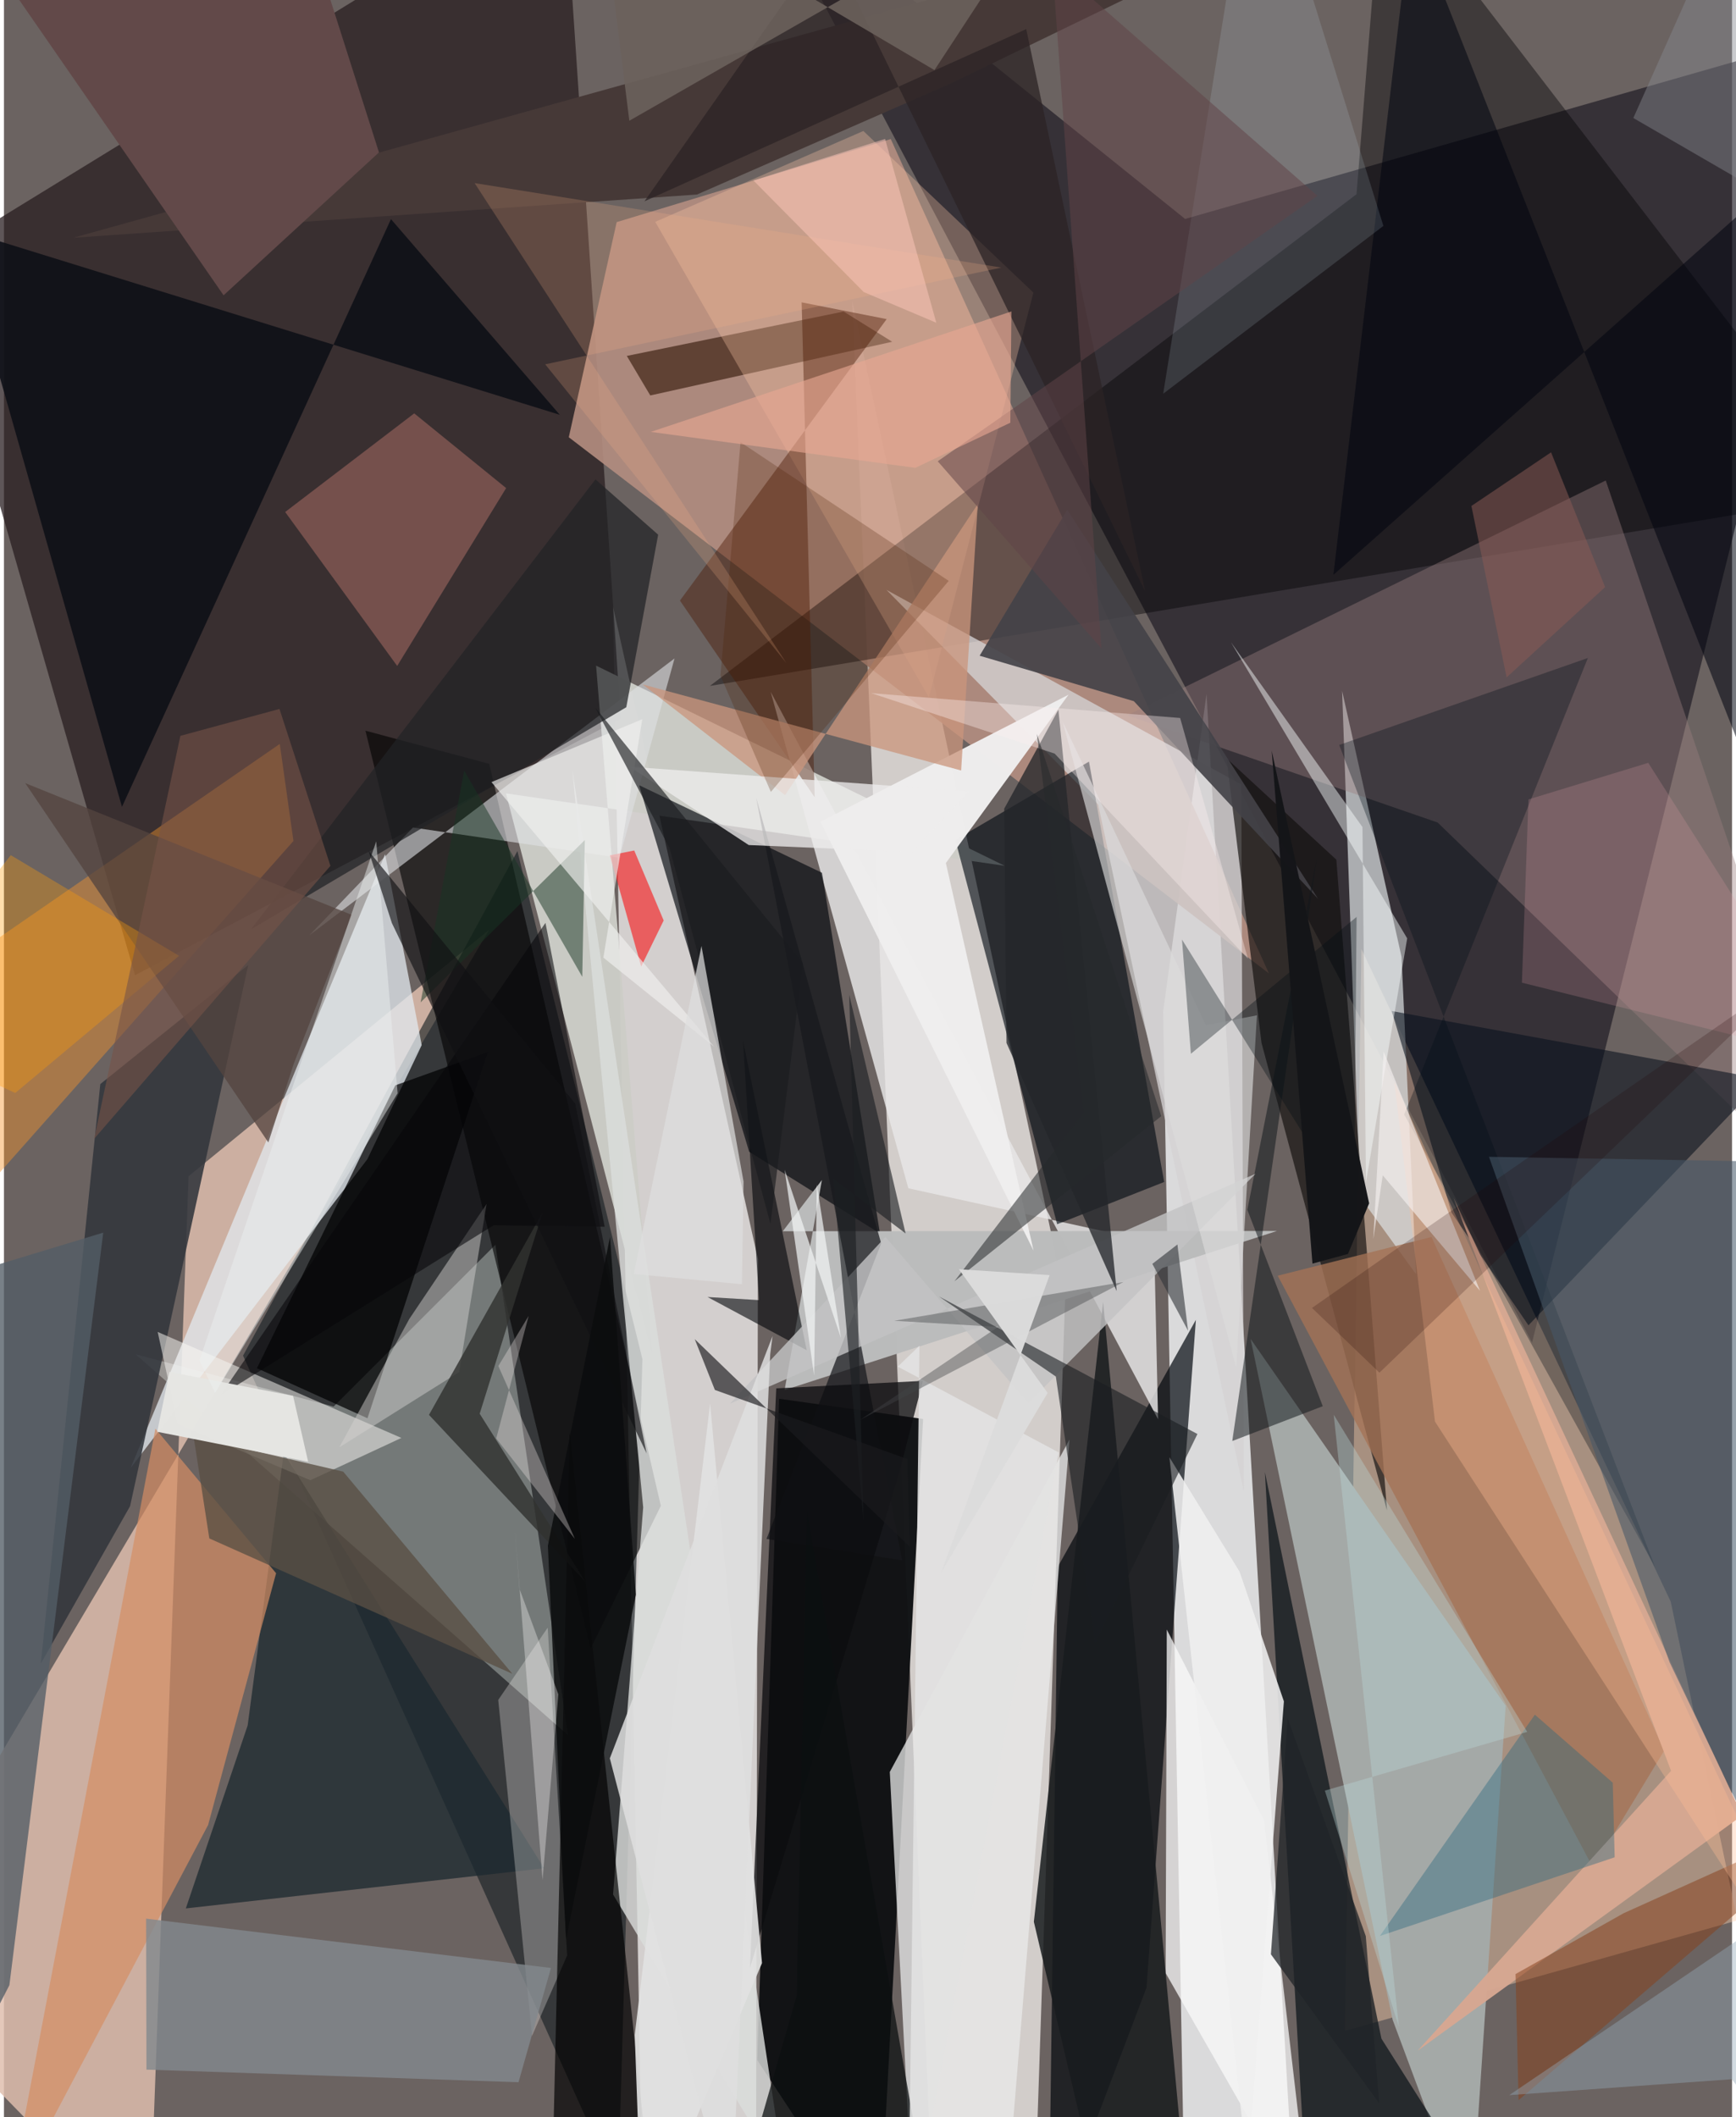 <svg xmlns="http://www.w3.org/2000/svg" width="228" height="278" viewBox="0 0 836 1024"><path fill="#6b6361" d="M0 0h836v1024H0z"/><path fill="#f0ecea" fill-opacity=".769" d="M513.35 628.038L410.333 145.472l37.918 897.367 49.979 35.178z"/><path fill="#eae7e6" fill-opacity=".816" d="M364.736 608.93l-.846 421.998-55.193 22.305-14.107-760.038z"/><path fill="#eaebec" fill-opacity=".871" d="M625.335 1086H571.5l-10.73-596.678 21.003-153.732z"/><path fill="#18151e" fill-opacity=".631" d="M898 12.443L739.255 649.318 362.771-62l208.634 167.892z"/><path fill="#291e21" fill-opacity=".749" d="M-35.965 126.392l99.373 345.295 234.957-124.183L270.845-62z"/><path fill="#dfbdad" fill-opacity=".839" d="M234.726 449.71L-62 950.388 70.252 1086l19.055-517.093z"/><path fill="#182124" fill-opacity=".631" d="M248.398 411.624L115.66 655.681l181.419 403.223 11.789-401.518z"/><path fill="#101214" fill-opacity=".976" d="M423.278 1086l-58.873-89.657 10.606-319.816 69.648 9.783z"/><path fill="#ffd0ae" fill-opacity=".408" d="M838.611 928.838L806.334 774.66 656.702 458.983l-7.972 523.28z"/><path fill="#cdcec8" fill-opacity=".965" d="M286.452 321.943l197.688 96.824-241.29-35.033 70.92 271.97z"/><path fill="#b48d7f" fill-opacity=".902" d="M273.249 211.485l338.717 259.334L429.012 67.25l-132.59 40.182z"/><path fill="#00070c" fill-opacity=".686" d="M576.624 638.369L552.74 961.351 505.375 1086l4.413-328.149z"/><path fill="#f3fdf8" fill-opacity=".329" d="M63.66 655.001L272.905 839.27l-35.16-237.213-78.278 78.276z"/><path fill="#000004" fill-opacity=".412" d="M666.839-62L654.334 93.925 341.518 331.76 898 238.841z"/><path fill="#e0e7ec" fill-opacity=".765" d="M184.38 413.16l17.717 92.319-26.268 55.165L61.321 709.95z"/><path fill="#e8e7e7" fill-opacity=".827" d="M558.326 686.443L370.9 334.573l66.614 240.153 118.905 26.13z"/><path fill="#00060c" fill-opacity=".647" d="M423.782 596.58L360.5 557.045l-53.225-177.27 88.476 42.366z"/><path fill="#dbdfe0" fill-opacity=".714" d="M683.144 616.31l-27.104-37.35-8.679-244.786 28.743 128.564z"/><path fill="#d4d2d3" fill-opacity=".776" d="M598.61 379.45l1.223 341.974-70.463-332.289-102.443-103.831z"/><path fill="#110f0d" fill-opacity=".659" d="M608.385 504.496L591.42 366.75l53.155 49.047 24.5 314.777z"/><path fill="#030b12" fill-opacity=".62" d="M561.282 571.681l-51.77 20.434-49.26-185.864 64.651-37.887z"/><path fill="#99807e" fill-opacity=".404" d="M774.902 232.392L898 595.582l-204.423-197.76-150.13-51.846z"/><path fill="#a4a9a7" fill-opacity=".992" d="M709.543 1078.25L671.8 976.898l-68.71-329.323L726.483 825.04z"/><path fill="#000001" fill-opacity=".6" d="M317.784 728.335l-33.92 68.946-108.987-443.865 59.9 16.032z"/><path fill="#1b292f" fill-opacity=".749" d="M87.986 923.035L261.32 903.6 135.344 702.766l-17.446 131.765z"/><path fill="#091217" fill-opacity=".698" d="M666.38 986.01L610.007 712l21.579 374h98.036z"/><path fill="#babbbb" fill-opacity=".992" d="M395.703 570.726l-18.052 101.588 238.183-76.929-239.062.13z"/><path fill="#e9ebeb" fill-opacity=".745" d="M440.576 1086l-12.033-228.976L515.48 696.23 483.253 1086z"/><path fill="#f5942d" fill-opacity=".431" d="M140.046 406.75L-62 634.818V494.69l195.428-134.869z"/><path fill="#0e1017" fill-opacity=".89" d="M268.908 200.635l-81.687-94.654L57.087 390.263l-79.57-279.86z"/><path fill="#32363c" fill-opacity=".882" d="M61.014 728.482l57.166-261.744-71.569 57.59-28.779 280.277z"/><path fill="#eeeded" fill-opacity=".984" d="M515.023 335.996l-59.347 81.419 42.42 187.489-103.105-207.44z"/><path fill="#dfe0e4" fill-opacity=".596" d="M147.832 452.299l176.576-133.836-26.61 96.423-99.944-14.645z"/><path fill="#dbdddc" fill-opacity=".804" d="M309.238 729.066l-34.277-356.65 103.078 682.26-83.367-138.37z"/><path fill="#463937" d="M458.2 40.328L335.236 94.094 33.552 114.987 669.288-62z"/><path fill="#08111d" fill-opacity=".573" d="M671.361 488.994l179.968 32.984-113.821 119.028-37.185-54.478z"/><path fill="#d58d64" fill-opacity=".694" d="M2.098 1065.48l71.157-374.488 58.395 69.923-32.888 121.77z"/><path fill="#472b1c" fill-opacity=".749" d="M406.203 150.683l-104.889 21.463 11.356 19.12 117.033-25.97z"/><path fill="#fbf9f6" fill-opacity=".51" d="M84.048 688.767l64.178 27.17 44.047-20.459L74.36 644.204z"/><path fill="#000002" fill-opacity=".722" d="M122.388 661.752l53.47 24.216 58.21-177.091-44.764 16.073z"/><path fill="#ffc8a8" fill-opacity=".31" d="M447.466 337.28l-132.41-229.981 100.7-43.946 82.262 78.165z"/><path fill="#a96d65" fill-opacity=".533" d="M190.233 322.093l52.712-86.025-44.47-36.135-62.433 47.698z"/><path fill="#434248" fill-opacity=".91" d="M546.615 339.138l89.108 95.592L514.39 246.553l-42.388 70.594z"/><path fill="#f9f9f9" fill-opacity=".745" d="M609.512 880.37l23.067 197.387-70.587-123.451.546-166.15z"/><path fill="#181b1e" fill-opacity=".851" d="M531.75 629.689L574.268 1086l-47.057-33.222L498.235 929.5z"/><path fill="#634a4a" fill-opacity=".996" d="M181.422 73.712l-75.177 69.115-128.53-185.723L138.206-62z"/><path fill="#481600" fill-opacity=".416" d="M385.896 146.244l41.13 8.095L327.02 290.474l65.185 95.143z"/><path fill="#a57355" fill-opacity=".776" d="M690.593 598.281L803.21 846.68l-34.425 56.709-152.58-286.377z"/><path fill="#fbf8f4" fill-opacity=".282" d="M239.11 822.203l16.378 162.433 16.982-38.891-9.42-158.5z"/><path fill="#000001" fill-opacity=".675" d="M273.733 692.806l-7.958 340.299L100.55 1086l208.792-59.237z"/><path fill="#181a1d" fill-opacity=".725" d="M363.879 385.73l60.493 215.67-55.474 142.915 65.612 10.382z"/><path fill="#82888d" fill-opacity=".808" d="M68.933 1001.002l-.158-73.02 195.846 23.859-15.691 55.258z"/><path fill="#f0f0f0" fill-opacity=".875" d="M563.808 704.809l33.943 55.344 21.447 62.74-17.585 226.605z"/><path fill="#d7a892" fill-opacity=".965" d="M701.29 579.302l139.648 298.745-157.05 113.826 122.61-135.375z"/><path fill="#222326" fill-opacity=".725" d="M286.162 231.859L119.465 449.532 301.07 342.053l15.417-83.444z"/><path fill="#000408" fill-opacity=".592" d="M388.353 653.068l-47.978-25.744 24.883 1.5-7.697-125.298z"/><path fill="#0c0d0f" fill-opacity=".757" d="M373.613 671.5l-12.721 280.39 72.393-240.198 11.268-43.812z"/><path fill="#11171c" fill-opacity=".529" d="M594.232 696.97l43.771-16.841-36.49-95 33.56-169.754z"/><path fill="#00050f" fill-opacity=".541" d="M643.14 278.027L680.952-41.72 898 508.961V51.727z"/><path fill="#d4d2d1" fill-opacity=".471" d="M233.487 582.3l-13.27 81.319-57.966 36.386 33.844-62.07z"/><path fill="#ca967d" fill-opacity=".757" d="M463.06 372.66l8.064-128.87-93.222 140.8-68.928-53.563z"/><path fill="#c2c3c4" fill-opacity=".812" d="M495.56 678.659l-69.103-80.375-75.25 80.65 254.228-111.197z"/><path fill="#f13234" fill-opacity=".718" d="M308.259 467.49l10.897-22.28-14.247-33.852-11.791 2.339z"/><path fill="#2a687e" fill-opacity=".408" d="M740.614 829.332l-74.982 107.036 113.584-38.058-.924-36.074z"/><path fill="#173624" fill-opacity=".494" d="M279.777 472.465l-57.126-99.764-21.082 112.1 79.44-78.498z"/><path fill="#000e16" fill-opacity=".325" d="M645.95 360.307l152.855 397.688-121.423-218.919 88.875-220.835z"/><path fill="#54443f" fill-opacity=".765" d="M168.288 442.5L10.266 378.758l117.633 173.794 12.293-38.04z"/><path fill="#dbdcdc" fill-opacity=".647" d="M581.47 495.823l-69.341-146.926 84.02 312.56 10.004-170.38z"/><path fill="#313230" fill-opacity=".82" d="M260.628 586.292l-30.482 97.469 51.166 81.315-75.7-80.757z"/><path fill="#535d66" fill-opacity=".784" d="M2.63 960.152l45.402-363.978L-62 629.571V1086z"/><path fill="#d4f3ff" fill-opacity=".137" d="M622.432-35.282l-21.77-23.504-39.857 249.227 106.53-81.174z"/><path fill="#5a4f44" fill-opacity=".784" d="M245.945 809.553l-81.835-97.787-72.346-16.826 7.581 49.138z"/><path fill="#f0f0ee" fill-opacity=".655" d="M289.977 463.166l53.655 43.171-107.801-128.056 72.977-30.434z"/><path fill="#86411b" fill-opacity=".518" d="M731.256 954.791l52.274-29.416L898 873.695l-165.276 142.08z"/><path fill="#fafefe" fill-opacity=".455" d="M658.9 571.766l19.942-117.91-85.26-143.225 63.625 89.405z"/><path fill="#465868" fill-opacity=".561" d="M898 996.59l-92.209-192.596-87.383-244.486L898 562.596z"/><path fill="#ffbb93" fill-opacity=".341" d="M717.42 620.889l-44.831-97.817 19.706 164.511L898 1005.501z"/><path fill="#dea1a8" fill-opacity=".216" d="M795.466 368.958l-57.953 17.688-3.168 88.642 152.81 37.905z"/><path fill="#edecec" fill-opacity=".765" d="M439.486 412.09l-79.187-3.37-57.692-37.893 164.222 11.95z"/><path fill="#060709" fill-opacity=".565" d="M104.532 675.089L261.97 446.357l28.65 146.993-53.708-.754z"/><path fill="#e5e5e2" fill-opacity=".988" d="M147.157 706.974l-7.294-31.85-59.8-11.575-5.929 28.952z"/><path fill="#24262a" fill-opacity=".765" d="M483.892 391.14l26.204-47.855 28.207 281.169L485 504.434z"/><path fill="#e1e1e1" fill-opacity=".914" d="M305.153 984.28l36.458-305.484 25.119 270.668L308.832 1086z"/><path fill="#1a1c1e" fill-opacity=".635" d="M321.947 410.085l-36.036-68.063 100.617 123.904-15.723 126.018z"/><path fill="#4c1e04" fill-opacity=".243" d="M457.05 280.943L356.334 213.88l-9.715 112.923 24.387 56.216z"/><path fill="#2b2324" fill-opacity=".749" d="M494.543 14.075l57.543 271.903-153.841-314.64L309.857 97.37z"/><path fill="#1a1d20" fill-opacity=".596" d="M577.364 693.581L452.377 627.08l56.492 38.695 19.072 129.23z"/><path fill="#93a8b7" fill-opacity=".416" d="M898 898.128V1086l-62.113-80.353-107.66 7.688z"/><path fill="#dedfdf" fill-opacity=".71" d="M357.795 571.506l-20.354-113.98-32.755 158.64 52.322 4.979z"/><path fill="#fcf0f0" fill-opacity=".373" d="M569.008 347.27l-149.45-12.01 88.744 29.233 93.504 99.193z"/><path fill="#1c1f23" fill-opacity=".624" d="M436.188 596.574L408.911 481.17l6.921 254.264-14.681-165.384z"/><path fill="#f2f5f5" fill-opacity=".706" d="M404.93 647.175l-27.246-81.373 14.253 99.47 1.293-92.303z"/><path fill="#26292c" fill-opacity=".541" d="M559.866 539.853l-60.163-184.887 22.683 182.987-62.579 81.77z"/><path fill="#020c14" fill-opacity=".341" d="M569.895 454.433l4.314 55.23 80.16-66.184-1.277 144.28z"/><path fill="#ff9c06" fill-opacity=".333" d="M5.456 528.629L-62 497.372l65.291-83.76 81.413 48.691z"/><path fill="#32353a" fill-opacity=".596" d="M572.848 643.662l-17.29-32.373 12.14-9.39.734 6.328z"/><path fill="#614347" fill-opacity=".522" d="M451.731 223.1l79.192 90.512-23.796-331.107 128.305 112.21z"/><path fill="#ecefef" fill-opacity=".467" d="M180.087 406.94L94.562 658l7.601 15.7 88.282-144.925z"/><path fill="#dfdfdf" fill-opacity=".847" d="M351.714 1075.187l18.971-420.119 1.127-8.855L293.1 850.44z"/><path fill="#1a1b1e" fill-opacity=".655" d="M437.022 705.66l-93.094-33.392-9.75-24.57 104.118 100.525z"/><path fill="#f8b286" fill-opacity=".212" d="M378.506 320.696L227.69 88.554l254.81 40.86-220.666 46.794z"/><path fill="#101114" fill-opacity=".635" d="M187.657 446.42l-11.241-34.84 99.922 122.155 34.568 169.226z"/><path fill="#0b0f11" fill-opacity=".741" d="M388.46 731.13l51.557 295.066-74.515 1.794 18.017-62.81z"/><path fill="#868a90" fill-opacity=".447" d="M890.274 76.222L841.378-62 788.249 57.081 898 120.661z"/><path fill="#bcdadb" fill-opacity=".353" d="M639.016 866.059l97.889-28.41-93.598-153.393L674.82 980.31z"/><path fill="#f6f2f1" fill-opacity=".612" d="M667.014 568.465l-4.573 30.897 5.02-90.82 46.606 115.762z"/><path fill="#775448" fill-opacity=".592" d="M133.289 342.894l24.649 75.891L43.616 550.803l41.735-194.904z"/><path fill="#0b0c0d" fill-opacity=".847" d="M293.19 598.242l-30.06 149.373 8.786 190.426 33.805-166.771z"/><path fill="#f5eeec" fill-opacity=".322" d="M253.824 636.478l-14.65 24.217 37.01 83.601-38.04-48.56z"/><path fill="#e2e2e2" fill-opacity=".878" d="M432.404 660.98l77.877 41.523-72.828 381.526 5.446-433.16z"/><path fill="#202427" fill-opacity=".741" d="M658.813 936.43l6.474 80.812-52.365-72.008 8.097-114.176z"/><path fill="#151619" fill-opacity=".992" d="M613.3 363.045l47.138 218.968-10.243 24.49-17.177 4.66z"/><path fill="#434647" fill-opacity=".412" d="M414.28 686.706l127.34-66.664-110.917 18.782 50.216 2.942z"/><path fill="#6b625c" fill-opacity=".894" d="M287.48-62l162.672 95.908L512.966-62 302.54 58.397z"/><path fill="#e8a893" fill-opacity=".616" d="M487.384 150.63l-.531 53.828-45.961 21.823-127.948-17.386z"/><path fill="#dcdddd" fill-opacity=".969" d="M505.875 616.726l-52.497 143.906 51.524-86.902-42.92-59.83z"/><path fill="#ffc9bc" fill-opacity=".49" d="M451.045 156.105L426.264 67.19l-63.675 20.114 53.34 53.945z"/><path fill="#895b54" fill-opacity=".525" d="M709.91 244.712l38.538-25.943 26.154 65.192-47.663 43.676z"/><path fill="#fcfaf9" fill-opacity=".341" d="M249.377 768.405l18.824 51.083-7.652 89.827-13.555-172.102z"/><path fill="#200300" fill-opacity=".2" d="M668.914 607.32l-36.124 25.289 32.625 31.306L867.931 469.44z"/></svg>